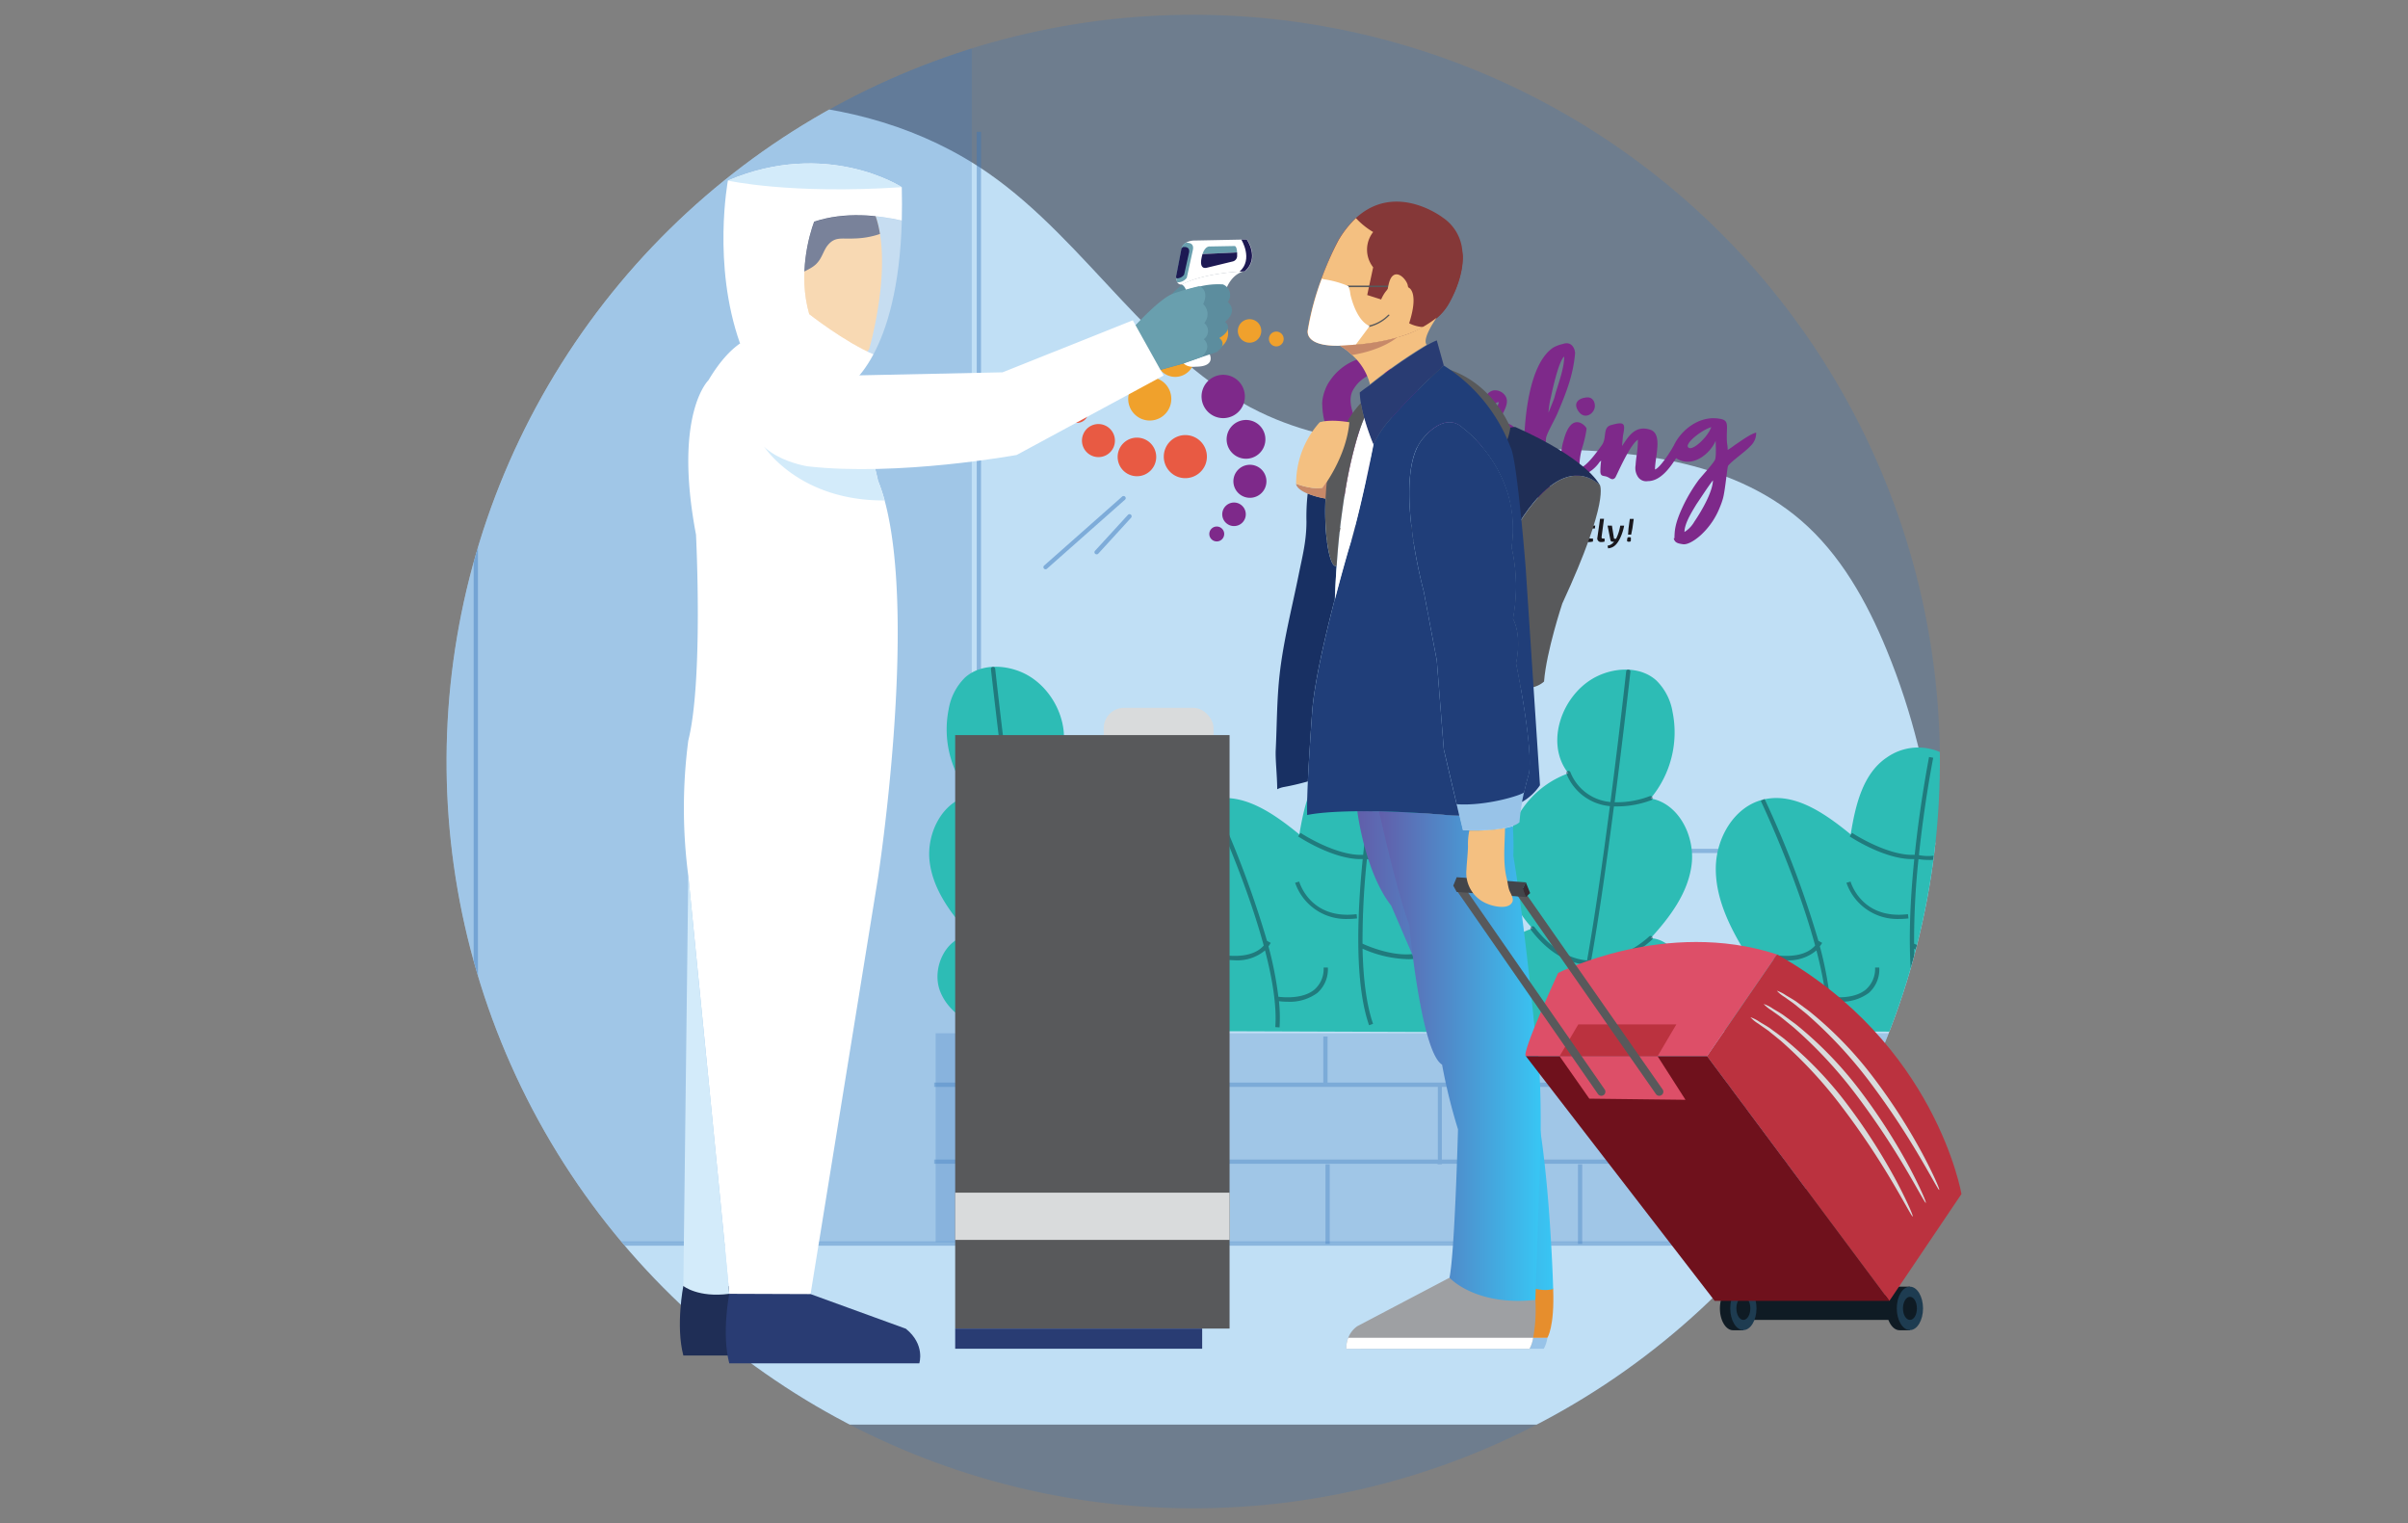 <svg id="Layer_1" data-name="Layer 1" xmlns="http://www.w3.org/2000/svg" xmlns:xlink="http://www.w3.org/1999/xlink" viewBox="0 0 487 308"><rect x="0" y="0" width="487" height="308" fill="#808080" stroke="none"/><defs><style>.cls-1,.cls-5{fill:#3977bc;}.cls-1,.cls-6{opacity:0.24;}.cls-2{clip-path:url(#clip-path);}.cls-3{fill:#c0dff5;}.cls-4{opacity:0.41;}.cls-7{opacity:0.4;}.cls-8{opacity:0.35;}.cls-9{fill:#2dbcb5;}.cls-10,.cls-12{fill:#0f2433;}.cls-10,.cls-11{opacity:0.43;}.cls-13{opacity:0.49;}.cls-14{fill:#f0a12c;}.cls-15,.cls-17{fill:#7e298a;}.cls-16{fill:#e85a43;}.cls-17{fill-rule:evenodd;}.cls-18{fill:#1a181d;}.cls-19{fill:#98c3e8;}.cls-20{fill:#e68e2d;}.cls-21{fill:#9ea0a3;}.cls-22{fill:url(#linear-gradient);}.cls-23{fill:url(#linear-gradient-2);}.cls-24{fill:#fff;}.cls-25{fill:#58595b;}.cls-26{fill:#1f2e56;}.cls-27{fill:#0f1b24;}.cls-28{fill:#1e3c51;}.cls-29{fill:#bb323f;}.cls-30{fill:#dd4f68;}.cls-31{fill:#6f111c;}.cls-32{fill:#183063;}.cls-33{fill:#853838;}.cls-34{fill:#f4c081;}.cls-35{fill:#293c73;}.cls-36{fill:#203e79;}.cls-37{fill:#c78969;}.cls-38{fill:#43454a;}.cls-39{fill:#372c32;}.cls-40{fill:#d9dbdc;}.cls-41{fill:#d3ebfa;}.cls-42{fill:#5c8d9e;}.cls-43{fill:#699fae;}.cls-44{fill:#1d1953;}</style><clipPath id="clip-path"><circle class="cls-1" cx="241.32" cy="154" r="151.01" transform="translate(78.17 389.23) rotate(-87.8)"/></clipPath><linearGradient id="linear-gradient" x1="274.51" y1="212.46" x2="314.12" y2="212.46" gradientUnits="userSpaceOnUse"><stop offset="0" stop-color="#615eaa"/><stop offset="1" stop-color="#38c6f4"/></linearGradient><linearGradient id="linear-gradient-2" x1="278.9" y1="213.58" x2="311.56" y2="213.58" xlink:href="#linear-gradient"/></defs><circle class="cls-1" cx="241.32" cy="154" r="151.01" transform="translate(78.17 389.23) rotate(-87.8)"/><g class="cls-2"><path class="cls-3" d="M48.42,98.05c.8-16.17,6.76-32,17.82-43.86s25.62-19.95,40.82-25.54c30.29-11.14,66.41-12,92.89,6.41,20.08,14,32.83,37.65,54.88,48.29,17,8.22,36.81,7.31,55.72,7.45s39.27,2.07,53.62,14.38c8.05,6.91,13.38,16.47,17.41,26.28,20.73,50.39,9.71,109.77-18.12,156.62H69.14S43.26,202.44,48.42,98.05Z"/><g class="cls-4"><polygon class="cls-5" points="397.99 172.5 197.54 172.5 197.54 26.65 198.4 26.65 198.4 171.64 397.99 171.64 397.99 172.5"/></g><g class="cls-6"><path class="cls-5" d="M196.53,251.16V5.13a13.93,13.93,0,0,1,.12-1.72c-19-2.84-39.21.4-57.34,7.6-15.2,6-29.76,14.79-40.82,27.56s-17,29.88-17.82,47.34c-3.1,67.55,5,127.81,11.92,165.25Z"/></g><g class="cls-7"><rect class="cls-5" x="59.95" y="251.04" width="320.74" height="0.86"/></g><g class="cls-6"><path class="cls-5" d="M380.84,251.16A196.54,196.54,0,0,0,391,208.94H189.23v42.22Z"/></g><g class="cls-8"><path class="cls-5" d="M389.44,219.78v-.86h-13.1v-9.31h-.86v9.31H319.35v-9.31h-.86v9.31h-50v-9.31h-.86v9.31H215.12v-9.53h-.86v9.53H188.92v.86h40.17v14.71H188.92v.86h25.34v16.41h.86V235.35h75.62v.1h.86v-.1h60.79v.1h.86v-.1h36.19v-.86H353.25V219.78ZM230,234.49V219.78h60.79v14.71Zm122.44,0H291.6V219.78h60.79Z"/><rect class="cls-5" x="268.07" y="235.45" width="0.86" height="16.1"/><rect class="cls-5" x="319.13" y="235.45" width="0.86" height="16.1"/></g><path class="cls-9" d="M227.28,208.86c.06.73,3.31-8.44,2-12.69a13.89,13.89,0,0,0-9.11-9,19.14,19.14,0,0,0-7.23-31.37c4.93-6.15,1.2-16.33-5.94-19.69-3.79-1.78-8.7-1.89-11.83.9a11.69,11.69,0,0,0-3.3,6.37,20.83,20.83,0,0,0,4.45,17.5c-5.69,1-9,7.62-8.31,13.35s4.39,10.65,8.29,14.91c-5,.26-8,6.68-6.15,11.36s6.92,7.37,11.89,8.11Z"/><path class="cls-10" d="M220.42,186.81a.43.43,0,0,0-.6.08c-3.16,4.11-6.74,6.37-10.65,6.76-1.52-8.57-3.15-20-4.62-31.21a10.47,10.47,0,0,0,8.77-6.48.43.43,0,0,0-.79-.36,9.61,9.61,0,0,1-8.08,6c-1.25-9.64-2.37-19.08-3.18-26.37a.43.43,0,0,0-.48-.38.43.43,0,0,0-.38.47c.13,1.13,1.42,12.71,3.18,26.33-.22,0-.44,0-.67,0h0a18.8,18.8,0,0,1-6.42-1.23.43.43,0,1,0-.33.79,19.55,19.55,0,0,0,6.74,1.27l.82,0c1.38,10.58,3,22.27,4.62,31.2-6.49.16-11.67-4.84-11.73-4.89a.42.42,0,0,0-.6,0,.43.43,0,0,0,0,.61c.22.22,5.31,5.16,12,5.16l.52,0c1.26,7,2.49,12.08,3.52,13.4a.42.42,0,0,0,.34.17.43.43,0,0,0,.33-.7c-.93-1.2-2.09-6.07-3.34-12.93,4.12-.43,7.88-2.81,11.17-7.09A.44.44,0,0,0,220.42,186.81Z"/><path class="cls-9" d="M302.86,209.43c-.05.74-3.31-8.44-2-12.68a13.89,13.89,0,0,1,9.11-9,19.14,19.14,0,0,1,7.23-31.37c-4.94-6.16-1.2-16.34,5.94-19.69,3.79-1.79,8.7-1.9,11.82.89a11.56,11.56,0,0,1,3.3,6.37,20.81,20.81,0,0,1-4.44,17.51c5.69,1,9,7.61,8.3,13.35s-4.38,10.65-8.29,14.91c5,.25,8,6.68,6.15,11.35s-6.91,7.38-11.89,8.12Z"/><path class="cls-10" d="M309.73,187.39a.42.42,0,0,1,.6.08c3.15,4.11,6.74,6.37,10.64,6.75,1.53-8.56,3.16-20,4.62-31.21a10.44,10.44,0,0,1-8.76-6.48.43.43,0,1,1,.78-.35,9.59,9.59,0,0,0,8.09,6c1.25-9.64,2.37-19.08,3.18-26.37a.43.43,0,1,1,.85.1c-.12,1.13-1.42,12.71-3.18,26.32.23,0,.44,0,.67,0h0a18.46,18.46,0,0,0,6.42-1.23.43.43,0,0,1,.56.23.44.44,0,0,1-.23.57,19.75,19.75,0,0,1-6.74,1.27l-.82,0c-1.38,10.59-3,22.28-4.62,31.2,6.5.17,11.68-4.84,11.73-4.89a.43.43,0,0,1,.6.62c-.22.22-5.31,5.15-12,5.15l-.52,0c-1.27,7-2.5,12.09-3.52,13.41a.43.43,0,0,1-.34.16.46.46,0,0,1-.27-.09.43.43,0,0,1-.07-.6c.93-1.2,2.1-6.08,3.34-12.94-4.12-.43-7.87-2.81-11.16-7.09A.42.42,0,0,1,309.73,187.39Z"/><path class="cls-9" d="M236.72,208.49A8.52,8.52,0,1,1,241.1,192c-3.07-5.08-5.7-10.72-5.59-16.65s3.68-12.14,9.43-13.62c6.43-1.66,12.68,2.8,17.84,7,1-5.86,2.43-12.34,7.39-15.61a11,11,0,0,1,15.12,15.58,16.85,16.85,0,0,1,8.76,9.7c1.34,4.27.28,9.38-3.11,12.3a10.44,10.44,0,0,1,3.35,18Z"/><g class="cls-11"><path class="cls-12" d="M290.61,190.44c-4,5-13.09,1.29-15.05.39a158.39,158.39,0,0,1,.89-17.1,11.15,11.15,0,0,0,1.87.16,7.35,7.35,0,0,0,7.37-5l-.8-.29c-1.95,5.29-7.07,4.59-8.35,4.32,1.14-10.8,2.85-19.5,2.89-19.68l-.84-.17c0,.18-1.76,8.92-2.9,19.79-5.48.28-12.6-4.39-12.67-4.44l-.48.72c.31.2,7.3,4.81,13.06,4.58-1.16,11.53-1.62,25.21,1.28,33.6l.81-.28c-1.4-4.08-2-9.44-2.12-15.2a23.74,23.74,0,0,0,8.85,2.11,8.32,8.32,0,0,0,6.86-2.93Z"/><path class="cls-12" d="M262.75,178.27l-.82.24a10.86,10.86,0,0,0,10.64,7.32,15.65,15.65,0,0,0,1.89-.11l-.1-.86C265.08,186,262.85,178.59,262.75,178.27Z"/><path class="cls-12" d="M265.84,200.11c-2.4,2-6.5,1.56-7.3,1.45a74.09,74.09,0,0,0-2-10.2,6.89,6.89,0,0,0,.46-.69l-.76-.41h0a202,202,0,0,0-10.88-28.7l-.78.37c.1.22,7.17,15.13,11,29.28-3.91,4.43-14.18.45-14.29.41l-.32.79a26.86,26.86,0,0,0,8.74,1.78,8.72,8.72,0,0,0,6.13-2c1.48,5.69,2.4,11.2,2.08,15.51l.86.06a31.87,31.87,0,0,0-.12-5.3,14.53,14.53,0,0,0,1.81.11,9.35,9.35,0,0,0,5.95-1.78,6.35,6.35,0,0,0,2.13-5.13h-.86A5.52,5.52,0,0,1,265.84,200.11Z"/></g><path class="cls-9" d="M348.22,208.49A8.52,8.52,0,1,1,352.61,192c-3.07-5.08-5.71-10.72-5.6-16.65s3.69-12.14,9.43-13.62c6.44-1.66,12.69,2.8,17.85,7,.95-5.86,2.43-12.34,7.39-15.61a11,11,0,0,1,15.11,15.58,16.87,16.87,0,0,1,8.77,9.7c1.33,4.27.28,9.38-3.11,12.3a10.45,10.45,0,0,1,3.34,18Z"/><g class="cls-11"><path class="cls-12" d="M402.11,190.44c-4,5-13.08,1.29-15,.39a155.87,155.87,0,0,1,.89-17.1,11.12,11.12,0,0,0,1.86.16,7.36,7.36,0,0,0,7.38-5l-.81-.29c-1.94,5.29-7.07,4.59-8.34,4.32,1.13-10.8,2.85-19.5,2.89-19.68l-.85-.17c0,.18-1.76,8.92-2.89,19.79-5.49.28-12.6-4.39-12.68-4.44l-.47.72c.3.2,7.3,4.81,13.06,4.58-1.17,11.53-1.62,25.21,1.28,33.6l.81-.28c-1.41-4.08-2-9.44-2.12-15.2a23.62,23.62,0,0,0,8.84,2.11,8.34,8.34,0,0,0,6.87-2.93Z"/><path class="cls-12" d="M374.26,178.27l-.83.24a10.88,10.88,0,0,0,10.64,7.32,15.92,15.92,0,0,0,1.9-.11l-.1-.86C376.59,186,374.35,178.59,374.26,178.27Z"/><path class="cls-12" d="M377.35,200.11c-2.41,2-6.5,1.56-7.3,1.45a72.72,72.72,0,0,0-2-10.2,5.58,5.58,0,0,0,.47-.69l-.76-.41h0a200.13,200.13,0,0,0-10.89-28.7l-.77.37c.1.22,7.17,15.13,11,29.28-3.91,4.43-14.18.45-14.29.41l-.31.79a26.85,26.85,0,0,0,8.73,1.78,8.69,8.69,0,0,0,6.13-2c1.49,5.69,2.4,11.2,2.09,15.51l.85.06a31.81,31.81,0,0,0-.11-5.3,14.26,14.26,0,0,0,1.81.11,9.37,9.37,0,0,0,5.95-1.78,6.34,6.34,0,0,0,2.12-5.13h-.85A5.55,5.55,0,0,1,377.35,200.11Z"/></g><g class="cls-11"><rect class="cls-5" x="95.8" y="16.31" width="0.86" height="233.93"/></g><g class="cls-11"><rect class="cls-5" x="86.03" y="120.92" width="0.86" height="18.97"/></g><rect class="cls-1" x="59.45" y="98.5" width="25.87" height="9.77"/><g class="cls-13"><path class="cls-5" d="M63,176.3a.42.42,0,0,1-.31-.13.44.44,0,0,1,0-.61L79.1,159.81a.44.44,0,0,1,.61,0,.43.43,0,0,1,0,.61L63.34,176.18A.44.44,0,0,1,63,176.3Z"/></g><g class="cls-13"><path class="cls-5" d="M69.1,176.91a.43.43,0,0,1-.29-.75l6.66-6.06a.44.44,0,0,1,.61,0,.43.43,0,0,1,0,.61l-6.66,6.06A.48.48,0,0,1,69.1,176.91Z"/></g><g class="cls-13"><path class="cls-5" d="M211.47,115.12a.43.43,0,0,1-.29-.76l15.75-13.93a.43.43,0,0,1,.61,0,.42.42,0,0,1,0,.6L211.75,115A.43.43,0,0,1,211.47,115.12Z"/></g><g class="cls-13"><path class="cls-5" d="M221.76,112.09a.44.44,0,0,1-.29-.12.43.43,0,0,1,0-.6l6.66-7.27a.43.43,0,0,1,.61,0,.44.44,0,0,1,0,.61L222.08,112A.43.43,0,0,1,221.76,112.09Z"/></g><g class="cls-13"><path class="cls-5" d="M284.77,128.44a.42.42,0,0,1-.3-.12.43.43,0,0,1,0-.61l13.93-13.93a.43.43,0,0,1,.61,0,.42.42,0,0,1,0,.6l-13.93,13.94A.47.47,0,0,1,284.77,128.44Z"/></g><g class="cls-13"><path class="cls-5" d="M293.86,126.63a.45.45,0,0,1-.32-.14.43.43,0,0,1,0-.61l7.27-6.66a.43.43,0,1,1,.58.63l-7.27,6.66A.42.42,0,0,1,293.86,126.63Z"/></g><path class="cls-14" d="M256.91,69.41a1.48,1.48,0,0,0,2.08.36,1.51,1.51,0,0,0,.35-2.09,1.49,1.49,0,1,0-2.43,1.73"/><path class="cls-14" d="M250.79,68.3a2.36,2.36,0,0,0,3.3.56,2.4,2.4,0,0,0,.56-3.32,2.37,2.37,0,1,0-3.86,2.76"/><path class="cls-14" d="M242.32,69.34a3.34,3.34,0,1,0,.79-4.67,3.32,3.32,0,0,0-.79,4.67"/><path class="cls-14" d="M234.51,74.57a3.88,3.88,0,0,0,5.43.92,3.91,3.91,0,1,0-5.43-.92"/><path class="cls-14" d="M229,83.22a4.34,4.34,0,0,0,6.07,1,4.39,4.39,0,0,0,1-6.11,4.33,4.33,0,0,0-6.08-1,4.39,4.39,0,0,0-1,6.11"/><path class="cls-15" d="M245.94,106.48a1.5,1.5,0,0,0,.28,3,1.5,1.5,0,0,0-.28-3"/><path class="cls-15" d="M249.37,101.63a2.38,2.38,0,1,0,2.57,2.14,2.38,2.38,0,0,0-2.57-2.14"/><path class="cls-15" d="M252.48,94a3.34,3.34,0,1,0,3.63,3,3.34,3.34,0,0,0-3.63-3"/><path class="cls-15" d="M251.65,84.94a3.92,3.92,0,1,0,4.25,3.54,3.91,3.91,0,0,0-4.25-3.54"/><path class="cls-15" d="M247,75.81a4.38,4.38,0,1,0,4.75,4,4.38,4.38,0,0,0-4.75-4"/><path class="cls-16" d="M217.3,78.71a1.49,1.49,0,1,0-1.94.81,1.5,1.5,0,0,0,1.94-.81"/><path class="cls-16" d="M220,84a2.38,2.38,0,0,0-1.28-3.11,2.36,2.36,0,0,0-3.09,1.28A2.37,2.37,0,1,0,220,84"/><path class="cls-16" d="M225.23,90.39a3.36,3.36,0,0,0-1.8-4.38,3.31,3.31,0,0,0-4.35,1.8,3.33,3.33,0,1,0,6.15,2.58"/><path class="cls-16" d="M233.54,93.89a3.9,3.9,0,1,0-5.1,2.11,3.89,3.89,0,0,0,5.1-2.11"/><path class="cls-16" d="M243.76,94a4.36,4.36,0,1,0-5.7,2.37,4.39,4.39,0,0,0,5.7-2.37"/><path class="cls-17" d="M313.17,83.45a17,17,0,0,1,.49-3.14c.36-1.79,1.65-7.44,2.69-8.21,0,2.3-1.1,5.23-1.73,7.36-.16.56-.22.9-.41,1.4l-1,2.5-.05.09m-11.37.61c-.13-1.14.4-2.87,1.36-2.72a10.9,10.9,0,0,1-1.36,2.72m10.59-.45,0,0s-.05,0,0,0m-22,5.77a3.87,3.87,0,0,1,3.22-2.75c.29,1-2.13,3.12-3.22,2.75m50.93.82c.09-1.12,3.14-3.36,4.78-3.82-.84,2.29-4.41,5.4-4.78,3.82m-.64,17.38c0-1.81,1.68-4.36,2.42-5.61.94-1.37,2.34-3.57,3.34-4.84-.05,2.35-2.29,6.2-3.76,8.36a5.91,5.91,0,0,1-2,2.09M267.42,81.7a14.7,14.7,0,0,0,2,7.3c.56,1.07,2.59,4.46,2.62,5.54.07,2-2.18,3.45-4.54,2.12-.71-.4-.71-.52-1.34-.56.19,1.59,2.28,4.22,4.69,4.22,1.74,0,2.84-.41,4.54-2.15,5.55-5.68-4.21-13.89-1.88-19.06a7.22,7.22,0,0,1,3.92-3.46c2.37-1,3.9,1,3.83-1-.1-2.79-4.6-2.76-6.64-2a11.11,11.11,0,0,0-5.54,4.18,7.77,7.77,0,0,0-1.12,2.1,8.58,8.58,0,0,0-.57,2.78m51.86,1.48c1.3,1.85,3.3.38,3.3-1.09,0-1.07-.64-1.81-1.58-1.74-1.79.13-2.89,1.18-1.72,2.83m-28.45,2.47a9.93,9.93,0,0,0-3,3.4,7.32,7.32,0,0,0-.81,2.06c-.57,2.45.32,5.79,3,6.06h.19l.35,0c2.58.07,4.23-.82,6.09-2.68a5.54,5.54,0,0,0,.65-.71l1.82-2.12a46.79,46.79,0,0,0,3.25-5.23l.91.46c-.08.93-1.46,3.37-1.92,4.28-.72,1.43-1.41,3.31-.32,4.61a2.9,2.9,0,0,0,3.55.84,9.59,9.59,0,0,0,3.84-3.38,17,17,0,0,0,1.36,5.91c1.43,2.83,4.82,2.11,4.27.9a19.68,19.68,0,0,1-1.37-6.36,43.53,43.53,0,0,1,0-5c.1-1,1.66-3.55,2.36-5.2,1.69-4,3.1-7.45,3.52-11.94.07-.72-.5-2.7-2.48-2a7.33,7.33,0,0,0-1.88.7c-4.94,3.2-5.86,14.38-5.93,19.51a2.07,2.07,0,0,1-.12.83c-.27.69-2.95,4.36-4.28,5.06,0-.79,1.95-4.73,2.47-6,1.46-3.65-1-3.77-3.08-4.74,1.12-2.12,2.39-4,.72-5.41a2.51,2.51,0,0,0-1.85-.57c-2,.34-2.73,3.47-2.5,5.21.11.85.67,1.1,1.05,1.68-.22.94-2.07,3.37-2.69,4.12l-1.12,1.3a9.66,9.66,0,0,1-2.34,2.21c-1.54,1.06-4.24,1.37-4.74-.56a3.62,3.62,0,0,1-.15-1.08c3.53-.25,7.15-1.71,5.57-6-.65-1.76-3.24-1-4.43-.22m47.73,23.23c.21.94.86,1.07,1.87,1.22,1.2.17,3-1.25,3.78-2a15.18,15.18,0,0,0,3.71-5.53,14.85,14.85,0,0,0,.59-1.67c.46-1.58.86-6.24,1.05-6.65.76-1,3.52-2.88,4.52-4a3.54,3.54,0,0,0,1.16-2.72c-1.15.26-3.19,1.77-4.31,2.51a16.65,16.65,0,0,1-1.45,1c0-.88-.12-1.11-.16-1.81-.15-3.09.68-4.27-1.68-4.53C343.59,84.05,340,87,338.56,90c-.58,1.14-2.86,4.67-3.85,4.94,0-2.59,1.64-7.23-1-8.06-3-.94-4.33,1.32-5.61,3.24l-.06.1.19-2.08c.49-2.46.46-3-2.47-2.16-1.69.52-.72,2.57-1.82,4.07-.83,1.13-3.15,4.47-4.52,4.58a14.15,14.15,0,0,1,.58-4.12,22.65,22.65,0,0,0,.88-3.84c-.14-.57-3.07-3.66-4.64,2.36a10.86,10.86,0,0,0-.48,4c.55,4,4.77,4.19,7.48.76.25-.33.23-.4.58-.63a16.38,16.38,0,0,0-.16,2.28c.1,1,.65.68,1.42,1,.58.25,1,.8,1.58.16.22-.22,2.83-6.51,4.59-7.69,0,2.4-.36,3.31-.46,5.15a3.24,3.24,0,0,0,.49,2.39,2,2,0,0,0,2,.84c2.54,0,4.48-2.73,5.7-4.64,3.4,2.23,7.06-1.16,8-3.53,0,.83.17,3.3-.17,3.92-.47.87-2.5,3.07-3.25,4a32.35,32.35,0,0,0-3.1,5.14c-1.8,3.78-1.77,5.18-1.82,6.69m-54.44-9.09c.06-.58.13-2.57.22-3.18l1.52-11.34c.16-1.51.31-3.07.46-4.69,1.59-.08,2.53.33,3.76-1.41-.62-.28-1.47-.26-3.52-.26a35.07,35.07,0,0,0,.58-5.38c-1.23-.82-3.73-1.14-4.25.3a30.37,30.37,0,0,0-.82,4.93,15.55,15.55,0,0,0-3,.3c.27,1.19,1.59,1.37,2.73,1.37-.22,2.61-.63,5.4-.76,8.17l-.17,2.4a45.7,45.7,0,0,0,.16,6.12c.06,1.74,2.85,3.57,3.12,2.67"/><polygon class="cls-18" points="271.78 109.54 270.96 109.54 271.25 107.45 269.47 107.45 269.18 109.54 268.35 109.54 268.99 104.97 269.81 104.97 269.56 106.76 271.35 106.76 271.6 104.97 272.42 104.97 271.78 109.54"/><path class="cls-18" d="M276.15,108c-.17,1.23-.65,1.68-1.77,1.68s-1.58-.48-1.41-1.74.65-1.69,1.79-1.69,1.57.49,1.39,1.75m-2.34,0c-.12.82,0,1,.57,1s.83-.25.95-1.1,0-1-.57-1-.83.21-.95,1.11"/><path class="cls-18" d="M277.63,108.55c0,.27,0,.35.32.35h.29l0,.61a2.15,2.15,0,0,1-.68.1.72.72,0,0,1-.78-.9l.54-3.81h.79Z"/><path class="cls-18" d="M278.93,109.54l.46-3.25h.78l-.45,3.25Zm1.21-4.66a.2.2,0,0,1,.22.25l-.05.36c0,.15-.1.22-.25.22h-.36a.2.2,0,0,1-.22-.25l0-.36a.22.22,0,0,1,.25-.22Z"/><path class="cls-18" d="M283.73,109.54h-.63l0-.63a2,2,0,0,1-1.4.71c-.63,0-1-.41-.83-1.75s.75-1.67,1.48-1.67a7.44,7.44,0,0,1,1.05.09,4.44,4.44,0,0,1,.05-.62l.11-.77h.8Zm-1.74-.61a1.67,1.67,0,0,0,1.11-.61l.21-1.5h-.6c-.74,0-.88.11-1,1.08s-.06,1,.29,1"/><path class="cls-18" d="M288.16,106.39l-.44,3.15h-.63l0-.55a1.83,1.83,0,0,1-1.35.63c-.77,0-1.07-.43-.89-1.75.22-1.51.79-1.67,1.67-1.67a8.36,8.36,0,0,1,1.62.19m-1.07,1.9.21-1.44h-.59c-.75,0-.9.11-1,1.06s-.06,1,.29,1a1.58,1.58,0,0,0,1.12-.66"/><path class="cls-18" d="M292.2,106.29a10,10,0,0,1-.92,2.73c-.71,1.37-1.39,1.75-2.32,1.87l-.13-.54a2,2,0,0,0,1.33-.81h-.33a.38.38,0,0,1-.4-.32l-.59-2.93h.84l.42,2.55a.12.12,0,0,0,.12.11h.3l.09-.18a9.2,9.2,0,0,0,.76-2.48Z"/><path class="cls-18" d="M298.3,107.14c-.3,2.17-.93,2.47-2.45,2.47-.49,0-1.13,0-1.68-.06l.68-4.88c.48,0,1.21-.07,1.63-.07,1.55,0,2.08.61,1.82,2.54m-1.84-1.8h-.83l-.49,3.52h.7c1,0,1.31-.23,1.54-1.8s0-1.73-.92-1.73"/><path class="cls-18" d="M298.55,109.54l.45-3.25h.79l-.45,3.25Zm1.21-4.66a.2.2,0,0,1,.21.25l0,.36c0,.15-.1.22-.25.22h-.36a.2.2,0,0,1-.22-.25l0-.36a.22.22,0,0,1,.25-.22Z"/><path class="cls-18" d="M302.57,105.41c-.37,0-.51.08-.57.47l-.06.41h.94l-.08.59h-.95l-.42,3a1,1,0,0,1-1.09,1,6.05,6.05,0,0,1-.85-.06l.13-.57h.46c.37,0,.51-.08.58-.46l.4-2.87h-.57l.07-.55.57,0,.09-.54a1,1,0,0,1,1.09-1,8.35,8.35,0,0,1,1,.06l-.12.57Z"/><path class="cls-18" d="M305.23,105.41c-.37,0-.52.08-.58.47l-.06.41h1l-.08.59h-.95l-.42,3a1,1,0,0,1-1.09,1,6.18,6.18,0,0,1-.86-.06l.14-.57h.46c.36,0,.51-.08.58-.46l.4-2.87h-.58l.08-.55.57,0,.09-.54a1,1,0,0,1,1.09-1,8.78,8.78,0,0,1,1,.06l-.14.57Z"/><path class="cls-18" d="M309,107.28c-.09.66-.49.89-1.3.94l-1,.09c0,.55.29.65.73.65a10.52,10.52,0,0,0,1.21-.08l.05.53a4,4,0,0,1-1.37.21c-1.17,0-1.56-.6-1.41-1.79s.63-1.63,1.82-1.63,1.38.43,1.29,1.08m-1.39-.44c-.57,0-.76.17-.88.94l.92-.1c.36,0,.52-.12.57-.47s-.14-.37-.61-.37"/><path class="cls-18" d="M312,107h-.21a2.42,2.42,0,0,0-1.17.54l-.28,2h-.79l.45-3.24h.61V107a2.18,2.18,0,0,1,1.4-.78h.19Z"/><path class="cls-18" d="M315.61,107.28c-.09.66-.49.89-1.3.94l-1,.09c0,.55.29.65.73.65a10.52,10.52,0,0,0,1.21-.08l0,.53a4,4,0,0,1-1.37.21c-1.16,0-1.56-.6-1.41-1.79s.63-1.63,1.82-1.63,1.38.43,1.29,1.08m-1.39-.44c-.57,0-.76.17-.88.94l.92-.1c.36,0,.52-.12.57-.47s-.14-.37-.61-.37"/><path class="cls-18" d="M319.52,107.12l-.34,2.42h-.8l.3-2.2c.05-.37,0-.46-.24-.45a2.16,2.16,0,0,0-1.19.62l-.28,2h-.79l.45-3.25h.63V107a2.21,2.21,0,0,1,1.49-.76.72.72,0,0,1,.78.92"/><path class="cls-18" d="M321.41,108.55c0,.28,0,.35.31.35h.45l0,.6a3.26,3.26,0,0,1-.82.11c-.59,0-.87-.36-.79-1l.25-1.77h-.58l.07-.56.6,0,.13-.93h.79l-.13.93h.93l-.07.59h-.95Z"/><path class="cls-18" d="M323.91,108.55c0,.27,0,.35.32.35h.29l0,.61a2.13,2.13,0,0,1-.67.1.73.73,0,0,1-.79-.9l.54-3.81h.8Z"/><path class="cls-18" d="M328.47,106.29a10,10,0,0,1-.91,2.73c-.72,1.37-1.4,1.75-2.33,1.87l-.12-.54a2,2,0,0,0,1.32-.81h-.33a.39.39,0,0,1-.4-.32l-.58-2.93H326l.41,2.55a.13.13,0,0,0,.13.11h.3l.08-.18a8.85,8.85,0,0,0,.76-2.48Z"/><path class="cls-18" d="M329.58,108.63c.2,0,.3.1.25.3l0,.34a.26.26,0,0,1-.3.27h-.19c-.22,0-.3-.1-.28-.31l.05-.33a.28.28,0,0,1,.31-.27Zm.31-.52h-.63l.1-1.29.26-1.89h.79l-.26,1.89Z"/></g><path class="cls-19" d="M275.15,272.74h37.07a6.62,6.62,0,0,0,.73-2.22H275.56A6,6,0,0,0,275.15,272.74Z"/><path class="cls-20" d="M296.76,256.16l-14.25,10.15s-1.81,1-1.81,4.21h32.24s1.47-2.12,1.18-9.86C314.12,260.66,308.61,253.66,296.76,256.16Z"/><path class="cls-21" d="M272.27,272.74h37.07a6.94,6.94,0,0,0,.73-2.22,31.7,31.7,0,0,0,.45-7.64s-5.51-7-17.37-4.5l-18.64,9.8a5,5,0,0,0-1.83,2.34A5.79,5.79,0,0,0,272.27,272.74Z"/><path class="cls-22" d="M274.51,164.05s1.5,12.24,6.85,19.09l4.36,10.1,9.52,24.84,6.5,36.88s6.81,7.21,12.38,5.7c0,0-.81-29.49-4.67-41.71l-7.71-22.31-1.29-22.07.42-6.69c-1.36.08-3,.11-5,0l-.7-2.93a29.54,29.54,0,0,1-3-.17c-5.27-.43-9.65-.64-13.24-.73C277.28,164.05,275.82,164,274.51,164.05Z"/><path class="cls-23" d="M278.9,164.09c1.33,5.85,4.07,17.56,6.11,22.91,0,0,2.36,25.72,6.64,28.29a112.32,112.32,0,0,0,3.22,13.08s-.65,24.86-1.72,30c0,0,5.15,5.79,17.37,4.5l1-30s.54-16.72-1.18-25.08c0,0-1.93-20.58-4.28-34.73a55.93,55.93,0,0,0-.11-6c-1.48.51-4.42,1.06-10.05.88l-.7-2.93a29.54,29.54,0,0,1-3-.17C286.87,164.39,282.49,164.18,278.9,164.09Z"/><path class="cls-24" d="M272.27,272.74h37.07a6.94,6.94,0,0,0,.73-2.22H272.68A5.79,5.79,0,0,0,272.27,272.74Z"/><path class="cls-25" d="M301.27,133.31c5.93,9.48,11,4.51,11,4.51.48-6.13,3.69-15.77,3.69-15.77,9.81-21.24,7.56-24.07,7.56-24.07h0C314.62,90.65,306,108,306,108,301.13,119.33,301.27,133.31,301.27,133.31Z"/><path class="cls-26" d="M301.27,133.31s-.14-14,4.68-25.33c0,0,8.67-17.33,17.52-10-.14-.31-2.7-5.24-17-11.63,0,0-10.29-.86-15.6,28.12C290.83,114.46,292.73,122.05,301.27,133.31Z"/><path class="cls-25" d="M305.45,86.45S301.27,75.6,289.7,73.92l-.6,2.65s12.19-1.49,14.76,14.27A10.64,10.64,0,0,0,305.45,86.45Z"/><path class="cls-19" d="M287.92,119.46l2.66,14.06,1.42,18,1.08,4.61.38,1.62,1.15,4.88.55,2.35.7,2.93,1.32,0c1.42,0,2.64,0,3.69-.07a27.81,27.81,0,0,0,3.53-.43,10.73,10.73,0,0,0,1.51-.41,3.43,3.43,0,0,0,1.39-.72,38.15,38.15,0,0,1,.54-4.07c.13-.71.27-1.4.42-2,.5-2.23,1-3.86,1-3.86.81-5.53-2.62-22.19-2.62-22.19,1.22-6.11-.63-9-.63-9a35.65,35.65,0,0,0-.28-14.47c2.25-15.43-9.84-24.12-9.84-24.12-3.67-3.51-7.94,1.93-7.94,1.93C281.39,95.58,287.92,119.46,287.92,119.46Z"/><rect class="cls-27" x="352.58" y="261.9" width="33.68" height="5.01"/><path class="cls-27" d="M384.18,260.19h2.09v1.71a6.3,6.3,0,0,1,.56,2.68,6.37,6.37,0,0,1-.56,2.68V269h-2.09c-1.47,0-2.66-2-2.66-4.39S382.71,260.19,384.18,260.19Z"/><path class="cls-28" d="M383.61,264.58c0,2.42,1.19,4.39,2.66,4.39s2.65-2,2.65-4.39-1.18-4.39-2.65-4.39S383.61,262.15,383.61,264.58Z"/><path class="cls-27" d="M384.86,264.58c0,1.29.63,2.33,1.41,2.33s1.41-1,1.41-2.33-.63-2.34-1.41-2.34S384.86,263.29,384.86,264.58Z"/><path class="cls-27" d="M350.49,260.19h2.09v1.71a6.3,6.3,0,0,1,.57,2.68,6.37,6.37,0,0,1-.57,2.68V269h-2.09c-1.46,0-2.65-2-2.65-4.39S349,260.19,350.49,260.19Z"/><path class="cls-28" d="M349.93,264.58c0,2.42,1.19,4.39,2.65,4.39s2.66-2,2.66-4.39-1.19-4.39-2.66-4.39S349.93,262.15,349.93,264.58Z"/><path class="cls-27" d="M351.17,264.58c0,1.29.63,2.33,1.41,2.33s1.41-1,1.41-2.33-.63-2.34-1.41-2.34S351.17,263.29,351.17,264.58Z"/><path class="cls-29" d="M359.39,193l-14.15,20.58,36.87,49.49,14.58-21.62S391.55,211,359.39,193Z"/><path class="cls-30" d="M308.6,213.58h36.64L359.39,193c-22.54-7.34-44.27,3.75-44.27,3.75S307.55,213.17,308.6,213.58Z"/><polygon class="cls-29" points="319.2 207.15 339.03 207.15 335.23 213.58 315.41 213.58 319.2 207.15"/><polygon class="cls-31" points="308.6 213.58 346.78 263.06 382.12 263.06 345.25 213.58 308.6 213.58"/><polygon class="cls-30" points="335.23 213.58 340.88 222.4 321.43 222.17 315.41 213.58 335.23 213.58"/><path class="cls-25" d="M335.57,221.59a.8.8,0,0,0,.47-.15.81.81,0,0,0,.21-1.14l-28.52-40.85a.82.82,0,1,0-1.34.94l28.51,40.85A.81.81,0,0,0,335.57,221.59Z"/><path class="cls-25" d="M323.86,221.59a.84.84,0,0,0,.47-.15.82.82,0,0,0,.2-1.14l-28.35-40.85a.82.82,0,1,0-1.35.94l28.35,40.85A.83.83,0,0,0,323.86,221.59Z"/><path class="cls-32" d="M258.31,159.6a4.9,4.9,0,0,1,1.4-.46c1.64-.3,3.22-.68,4.79-1.12.31-6.39.87-14,.87-14,.41-5.91,2.67-15.5,4.58-22.86.11-2.39.22-4.65.38-6.79-1.24.89-2.63-5.48-2.26-13.57a17.71,17.71,0,0,1-3.6-1,42.21,42.21,0,0,0-.25,5.67c0,3.92-.81,7-1.56,10.69-1.35,6.71-3.09,13.36-3.86,20.19-.57,5.06-.54,10-.79,15.22C257.9,153.48,258.29,156.66,258.31,159.6Z"/><path class="cls-33" d="M271,69.9a26.82,26.82,0,0,0,2.78-.18s.8,0,2.07-.18c3.46-.39,10.49-1.61,14.71-5.24a10.91,10.91,0,0,0,2.19-2.52s3.56-5.57,3-11a9,9,0,0,0-4-6.81s-11.45-8.81-19.9,2.81c-.41.57-.81,1.17-1.21,1.84A64.67,64.67,0,0,0,267,57.17a54.18,54.18,0,0,0-2.49,9.45S263.4,70.08,271,69.9Z"/><path class="cls-33" d="M267,57.17c1.18,3,2.69,6.46,4.9,8.82a32,32,0,0,0,4,3.55c3.46-.39,10.49-1.61,14.71-5.24a10.91,10.91,0,0,0,2.19-2.52s3.56-5.57,3-11c-.09,1.95-.8,3.54-3,2.73-1.24-.46-1.85-2-2.89-2.8a3.58,3.58,0,0,0-3.09-.72c-2,.33-3.3,1.67-5.59,1.51-3.6-.23-5.31-4.33-8.9-4.69l-.45,0c-.41.57-.81,1.17-1.21,1.84A64.67,64.67,0,0,0,267,57.17Z"/><path class="cls-34" d="M271,69.91c.82,0,1.75-.08,2.78-.2l.41,0c1.72-.12,8.55-.74,13.71-3.57a7,7,0,0,1-2.91-.77c2-6.2,0-7.15,0-7.15-3.7-2.73-5.66,2.34-5.66,2.34l-2.82-.9,1.2-5.61a5.76,5.76,0,0,1,0-7.13,15.46,15.46,0,0,1-3.48-2.81,20.38,20.38,0,0,0-3.55,4.52,62.81,62.81,0,0,0-3.42,7.74,55.09,55.09,0,0,0-2.78,10.26S263.4,70.08,271,69.91Z"/><path class="cls-34" d="M271,69.91a14.25,14.25,0,0,1,2.44,1.88,11.84,11.84,0,0,1,3.63,5.93,108.52,108.52,0,0,1,11.47-8c-.33-.35-.66-1.54,2-5.47a21.59,21.59,0,0,1-8.08,4,42.48,42.48,0,0,1-8.7,1.45,26.82,26.82,0,0,1-2.78.18Z"/><path class="cls-35" d="M275,79.37a15.9,15.9,0,0,0,.22,2.12,30.22,30.22,0,0,0,.67,3c.23.86.49,1.69.74,2.41.61,1.77,1.13,3,1.13,3a22.31,22.31,0,0,1,3.73-5.47A126.82,126.82,0,0,1,292,73.92l-1.42-5.09a14.62,14.62,0,0,0-2,1,108.52,108.52,0,0,0-11.47,8C275.79,78.72,275,79.37,275,79.37Z"/><path class="cls-36" d="M264.36,164.82s2.67-.7,10.15-.77c1.31,0,2.77,0,4.39,0,3.59.09,8,.3,13.24.73a29.54,29.54,0,0,0,3,.17l-.55-2.35-1.15-4.88-.38-1.62L292,151.53l-1.42-18-2.66-14.06s-6.53-23.88,0-31c0,0,4.27-5.44,7.94-1.93,0,0,12.09,8.69,9.84,24.12a35.65,35.65,0,0,1,.28,14.47s1.85,2.89.63,9c0,0,3.43,16.66,2.62,22.19,0,0-.47,1.63-1,3.86-.15.64-.29,1.33-.42,2a11,11,0,0,0,3.64-3.39l-2.9-44.07s-1.75-22.11-3.06-24.29A33.56,33.56,0,0,0,292,73.92a126.82,126.82,0,0,0-10.54,10.53,22.31,22.31,0,0,0-3.73,5.47s-2.14,11.14-4.43,19.24c-.17.59-.34,1.16-.51,1.7,0,0-1.31,4.43-2.84,10.31-1.91,7.36-4.17,17-4.58,22.86,0,0-.56,7.6-.87,14C264.38,160.73,264.32,163.22,264.36,164.82Z"/><path class="cls-36" d="M287.92,119.46l2.66,14.06,1.42,18,2.61,11.11c6.17.41,13.41-1.94,13.65-2.43.5-2.23,1-3.86,1-3.86.81-5.53-2.62-22.19-2.62-22.19,1.22-6.11-.63-9-.63-9a35.65,35.65,0,0,0-.28-14.47c2.25-15.43-9.84-24.12-9.84-24.12-3.67-3.51-7.94,1.93-7.94,1.93C281.39,95.58,287.92,119.46,287.92,119.46Z"/><path class="cls-37" d="M262.13,97.83s-.09,1,2.34,2a17.71,17.71,0,0,0,3.6,1l.49.08a10.35,10.35,0,0,0,3.37-1,88.14,88.14,0,0,1,2.47-11.27,10.41,10.41,0,0,0-1.5-3.28,27.74,27.74,0,0,1-4.58,12.08c-.49.74-.81,1.16-.81,1.16a7.41,7.41,0,0,1-2.81-.07A16.32,16.32,0,0,1,262.13,97.83Z"/><path class="cls-24" d="M270,121.17c1.53-5.88,2.84-10.31,2.84-10.31.17-.54.34-1.11.51-1.7,2.29-8.1,4.43-19.24,4.43-19.24s-.52-1.22-1.13-3c-.25-.72-.51-1.55-.74-2.41a40.79,40.79,0,0,0-1.46,4.15,88.14,88.14,0,0,0-2.47,11.27c-.22,1.33-.42,2.78-.63,4.31-.38,3-.72,6.36-1,10.13C270.17,116.52,270.06,118.78,270,121.17Z"/><path class="cls-25" d="M270.33,114.38c.25-3.77.59-7.14,1-10.13.21-1.53.41-3,.63-4.31a88.14,88.14,0,0,1,2.47-11.27,40.79,40.79,0,0,1,1.46-4.15,30.22,30.22,0,0,1-.67-3c-4,4.17-6.27,11.64-6.27,11.64-.2,1.12-.37,2.24-.5,3.35C267.23,106.47,268.87,115.42,270.33,114.38Z"/><path class="cls-34" d="M262.13,97.83s3.22,1.28,5.38.8c0,0,4.75-6.06,5.39-13.24,0,0-3.69-.69-6,0A18.53,18.53,0,0,0,262.13,97.83Z"/><path class="cls-25" d="M270.56,62l-.05-.07,2-4.09,0-.09h9.92v4A8.34,8.34,0,0,1,277,66.09a3.36,3.36,0,0,1-.63.06h0C273.25,66.15,270.67,62.18,270.56,62Zm11.62-3.93h-9.4l-1.9,3.83c.38.55,2.78,3.91,5.47,3.91a2.75,2.75,0,0,0,.57,0,7.91,7.91,0,0,0,5.26-4.15Z"/><path class="cls-24" d="M271,69.91c.82,0,1.75-.08,2.78-.2l.41,0L277,65.93c-2.14-.88-3.32-4.09-3.83-6.12-.11-.43-.11-.88-.25-1.29-.36-1,.07-.44-.77-.89a19.67,19.67,0,0,0-4.37-1.15l-.45-.13a55.09,55.09,0,0,0-2.78,10.26S263.4,70.08,271,69.91Z"/><path class="cls-34" d="M280.47,59.4c.26-1,.36-3.24,1.46-3.8s2.41.93,2.74,1.93a5.57,5.57,0,0,1-.12,3.08c-.45,1.58-1.89,4.06-3.86,2.92C279.12,62.63,280.16,60.65,280.47,59.4Z"/><polygon class="cls-38" points="308.6 178.43 294.61 177.39 293.91 179.1 294.61 180.37 308.6 181.4 307.96 179.73 308.6 178.43"/><polygon class="cls-39" points="308.6 181.4 309.46 180.6 308.6 178.43 307.96 179.73 308.6 181.4"/><path class="cls-34" d="M296.58,175.86a6.68,6.68,0,0,0,4.29,6.93c1.17.5,4.26,1.23,5-.42.32-.68-.4-1.74-.62-2.34-.27-.78-.34-1.66-.54-2.46-.77-3.12-.39-6.7-.33-10.12a27.81,27.81,0,0,1-3.53.43c-1.05.07-2.27.1-3.69.07a13.52,13.52,0,0,0-.27,3.19C296.86,172.75,296.65,174.25,296.58,175.86Z"/><path class="cls-40" d="M378.89,217.9a76,76,0,0,0-13-13.43l-2.6-1.92c-.79-.53-1.51-.92-2.08-1.27a7.67,7.67,0,0,0-1.86-.94,7.08,7.08,0,0,0,1.62,1.31c.53.4,1.21.84,1.95,1.41l2.47,2A90.17,90.17,0,0,1,378,218.59,158.62,158.62,0,0,1,388.28,234c2.41,4.08,3.77,6.69,3.91,6.62s-1-2.8-3.22-7A117.89,117.89,0,0,0,378.89,217.9Z"/><path class="cls-40" d="M376.22,220.58a76.35,76.35,0,0,0-13-13.43l-2.6-1.92c-.79-.53-1.51-.92-2.08-1.27a7.22,7.22,0,0,0-1.86-.94,7.76,7.76,0,0,0,1.62,1.31c.53.4,1.21.84,1.95,1.41l2.47,2a90.17,90.17,0,0,1,12.57,13.5,159.88,159.88,0,0,1,10.28,15.37c2.41,4.09,3.77,6.7,3.91,6.63s-1-2.8-3.21-7A120.62,120.62,0,0,0,376.22,220.58Z"/><path class="cls-40" d="M373.54,223.26a76,76,0,0,0-13-13.43l-2.6-1.92c-.79-.53-1.51-.92-2.08-1.27a7.47,7.47,0,0,0-1.85-.94,7.16,7.16,0,0,0,1.61,1.31c.53.4,1.21.84,2,1.41l2.47,2A89.68,89.68,0,0,1,372.64,224a158,158,0,0,1,10.28,15.37c2.41,4.09,3.77,6.7,3.91,6.63s-1-2.81-3.21-7A120.62,120.62,0,0,0,373.54,223.26Z"/><path class="cls-37" d="M271,69.91a14.25,14.25,0,0,1,2.44,1.88c6.19-1,9.05-3.52,9.05-3.52a42.48,42.48,0,0,1-8.7,1.45,26.82,26.82,0,0,1-2.78.18Z"/><path class="cls-26" d="M138.2,260.05s-1.58,8,0,14.06h38.44s1.26-3.79-2.72-7l-19.26-7Z"/><path class="cls-34" d="M151.39,60.47a11.84,11.84,0,0,0,1.78,2.5v5.21l15.39,8.68v-6.2s4,3.73,7.2,0c0,0,3.87-13.18,2.21-23.35-.94-5.78-3.67-10.58-9.91-11.43,0,0-17.89-2.74-19.11,13.43C149,49.31,148.77,55.65,151.39,60.47Z"/><path class="cls-26" d="M151.39,60.47c1.87,1.49,4.15,2.1,6.42.59,1.51-1,1.6-3.16,2.65-4.5,1.16-1.52,3.17-1.84,4.51-3.08s1.52-2.85,2.53-4c1.45-1.67,2.78-1.12,5.11-1.25a17.3,17.3,0,0,0,5.36-.92c-.94-5.78-3.67-10.58-9.91-11.43,0,0-17.89-2.74-19.11,13.43C149,49.31,148.77,55.65,151.39,60.47Z"/><path class="cls-24" d="M139.2,177.08s8.28,83.29,8.28,84.55,5.59,3.79,16.46,0l13.63-84.13s8-51.75,1.34-76.3a37.7,37.7,0,0,0-1.34-4,67.55,67.55,0,0,0-2.2-7.78c-2.52-7.36-7.37-17.61-15.27-20,0,0-8-7.33-16.82,7.47,0,0-7.15,6.83-2.52,31.22,0,0,1.5,29.46-1.56,41.65A105.37,105.37,0,0,0,139.2,177.08Z"/><path class="cls-41" d="M147.49,261.63c-6.31.84-9.29-1.58-9.29-1.58l1-83S147.49,260.37,147.49,261.63Z"/><path class="cls-35" d="M147.49,261.63s-1.59,8,0,14.06h38.43s1.26-3.79-2.72-7l-19.26-7Z"/><path class="cls-24" d="M149.66,69.43l20.91,9.35s3.07-1.48,6.09-7.15c-5.87-2.5-13-8.11-13-8.11-2.32-8.08,0-16,1-18.69,6.22-2.09,13-1.3,17.72-.23.05-2.12.06-4.37,0-6.74,0,0-15.17-9.86-35.17-1.34C147.23,36.52,144,53.43,149.66,69.43Z"/><path class="cls-41" d="M182.39,37.85c-22.66,1.5-35.16-1.33-35.16-1.33C167.22,28,182.39,37.85,182.39,37.85Z"/><g class="cls-7"><path class="cls-24" d="M163.66,63.52s7.13,5.61,13,8.11c2.68-5,5.34-13.41,5.73-27-4.69-1.07-11.5-1.86-17.72.23C163.68,47.55,161.34,55.44,163.66,63.52Z"/></g><path class="cls-41" d="M154.54,90.31s7,11,24.37,10.89a37.7,37.7,0,0,0-1.34-4,67.55,67.55,0,0,0-2.2-7.78Z"/><path class="cls-42" d="M237,59.48a10.83,10.83,0,0,1,3.47-2.62c.11,0,2.74.27,2.74.27l.62,2.19-1.36,1.59-2.87.22Z"/><path class="cls-24" d="M241.82,74.15c4.15,0,2.83-2.51,2.83-2.51C245,67.7,248,58.38,248,58.38c1.23-3,3.28-3.46,3.62-3.51-.68,0-8.14.32-12.61,2.64a2,2,0,0,1,.9,1.89l-1,12.16C238.59,74.64,241.82,74.15,241.82,74.15Z"/><path class="cls-42" d="M229.47,76.24l9.78-2.7,3.81-1.34,3-1c2.35-1.73.52-2.84.52-2.84,3.14-1.85,1.17-3.29,1.17-3.29,2.79-2.24.57-4,.57-4a2.32,2.32,0,0,0-1-3.56,15.46,15.46,0,0,0-4.86.47,48.51,48.51,0,0,0-5.15,1.47c-2.63.9-7.74,6.53-7.74,6.53l-5,2.82C224.68,75.61,229.47,76.24,229.47,76.24Z"/><path class="cls-43" d="M229.46,76.21l9.79-2.7,3.8-1.34c2.25-2.2.4-3.57.4-3.57a2.06,2.06,0,0,0,.1-3.28,2.76,2.76,0,0,0-.21-3.82c1.25-2.81-.63-3.67-.9-3.61h0a52.39,52.39,0,0,0-5.15,1.47c-2.62.9-7.74,6.53-7.74,6.53l-4.95,2.83C224.68,75.58,229.46,76.21,229.46,76.21Z"/><path class="cls-24" d="M238.1,57.09a.9.9,0,0,0,1,.42c3.67-1.91,9.36-2.45,11.65-2.59l1-.05h.05c3.07-2.72.4-6.42.4-6.42l-1.1,0-9.47.19a3.51,3.51,0,0,0-1.77.44h0a1.75,1.75,0,0,0-.87,1.32l-1,5.19A2.72,2.72,0,0,0,238.1,57.09Z"/><path class="cls-43" d="M238.1,57.09a2.26,2.26,0,0,0,1.92-.92l1.24-5.68c.23-1.26-.7-1.45-1.49-1.39h0a1.82,1.82,0,0,0-.86,1.2.94.94,0,0,0,0,.12l-1,5.19c0,.16,0,.31,0,.45v0A2,2,0,0,0,238.1,57.09Z"/><path class="cls-44" d="M237.86,56.07v0a.91.91,0,0,0,.09.22,1.83,1.83,0,0,0,1.53-.74l1-4.49c.18-1-.56-1.16-1.18-1.11h0a1.39,1.39,0,0,0-.38.33.94.94,0,0,0,0,.12l-1,5.19C237.86,55.78,237.86,55.93,237.86,56.07Z"/><path class="cls-44" d="M250.7,54.92l1-.05h.05c3.07-2.72.4-6.42.4-6.42l-1.1,0S253.52,52.43,250.7,54.92Z"/><path class="cls-43" d="M243.19,51.38l7-.33c0-.57-.17-1.3-.51-1.3l-4.93.09S243.75,49.61,243.19,51.38Z"/><path class="cls-44" d="M244.07,54.14l5.28-1.28a1.14,1.14,0,0,0,.85-1.18s0-.29,0-.63l-7,.33a7.9,7.9,0,0,0-.23,1S242.5,54.51,244.07,54.14Z"/><path class="cls-24" d="M169.08,76l33.67-.71L229.1,64.77l6.23,11.17L205.62,92s-23.92,4.39-42.28,2.3c0,0-12.75-1.87-11.29-11.2C152.05,83.06,152.52,76,169.08,76Z"/><rect class="cls-40" x="223.22" y="143.14" width="22.21" height="10.86" rx="4.11"/><rect class="cls-25" x="193.18" y="148.65" width="55.49" height="120.01"/><rect class="cls-35" x="193.18" y="268.66" width="49.95" height="4.08"/><rect class="cls-40" x="193.18" y="241.18" width="55.49" height="9.55"/></svg>